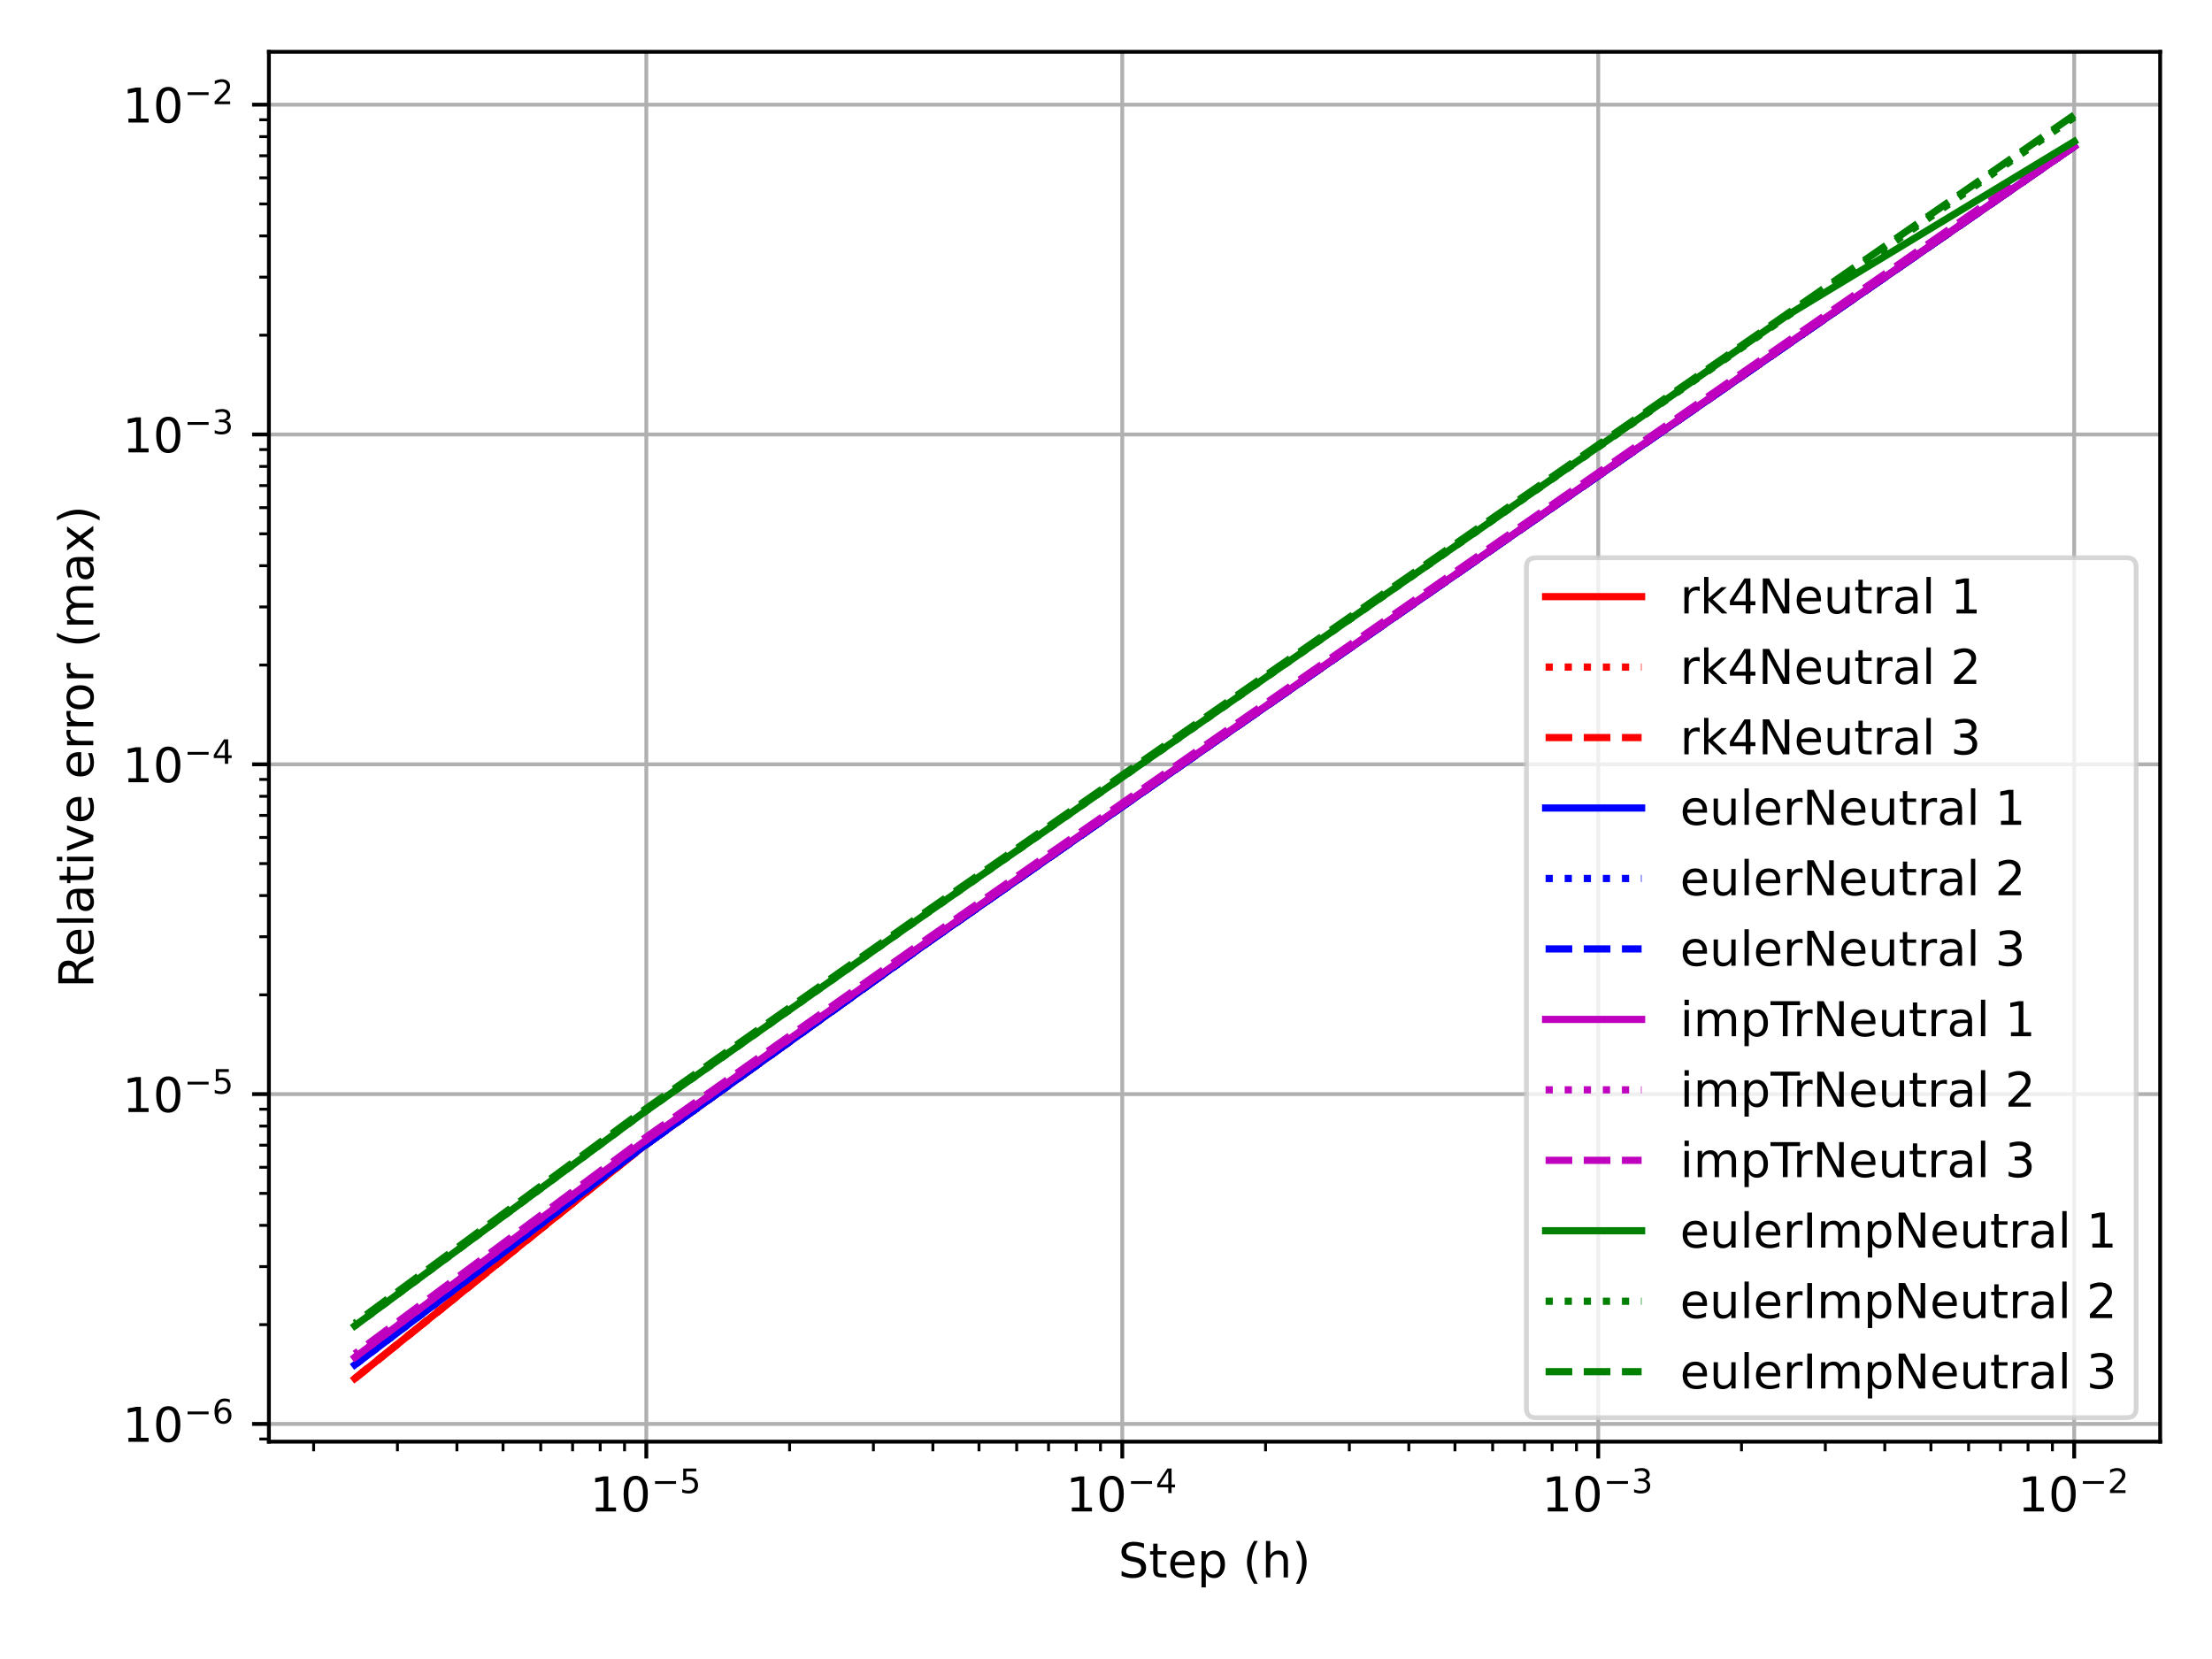 <?xml version="1.0" encoding="utf-8" standalone="no"?>
<!DOCTYPE svg PUBLIC "-//W3C//DTD SVG 1.1//EN"
  "http://www.w3.org/Graphics/SVG/1.1/DTD/svg11.dtd">
<!-- Created with matplotlib (https://matplotlib.org/) -->
<svg height="345.6pt" version="1.1" viewBox="0 0 460.8 345.6" width="460.8pt" xmlns="http://www.w3.org/2000/svg" xmlns:xlink="http://www.w3.org/1999/xlink">
 <defs>
  <style type="text/css">*{stroke-linecap:butt;stroke-linejoin:round;}</style>
 </defs>
 <g id="figure_1">
  <g id="patch_1">
   <path d="M 0 345.6 
L 460.8 345.6 
L 460.8 0 
L 0 0 
z
" style="fill:#ffffff;"/>
  </g>
  <g id="axes_1">
   <g id="patch_2">
    <path d="M 56.015 300.328 
L 450 300.328 
L 450 10.8 
L 56.015 10.8 
z
" style="fill:#ffffff;"/>
   </g>
   <g id="matplotlib.axis_1">
    <g id="xtick_1">
     <g id="line2d_1">
      <path clip-path="url(#pf878e4652b)" d="M 134.64 300.328 
L 134.64 10.8 
" style="fill:none;stroke:#b0b0b0;stroke-linecap:square;stroke-width:0.8;"/>
     </g>
     <g id="line2d_2">
      <defs>
       <path d="M 0 0 
L 0 3.5 
" id="m95b20a2833" style="stroke:#000000;stroke-width:0.8;"/>
      </defs>
      <g>
       <use style="stroke:#000000;stroke-width:0.8;" x="134.64" xlink:href="#m95b20a2833" y="300.328"/>
      </g>
     </g>
     <g id="text_1">
      <!-- $\mathdefault{10^{-5}}$ -->
      <g transform="translate(122.89 314.926)scale(0.1 -0.1)">
       <defs>
        <path d="M 12.406 8.297 
L 28.516 8.297 
L 28.516 63.922 
L 10.984 60.406 
L 10.984 69.391 
L 28.422 72.906 
L 38.281 72.906 
L 38.281 8.297 
L 54.391 8.297 
L 54.391 0 
L 12.406 0 
z
" id="DejaVuSans-49"/>
        <path d="M 31.781 66.406 
Q 24.172 66.406 20.328 58.906 
Q 16.5 51.422 16.5 36.375 
Q 16.5 21.391 20.328 13.891 
Q 24.172 6.391 31.781 6.391 
Q 39.453 6.391 43.281 13.891 
Q 47.125 21.391 47.125 36.375 
Q 47.125 51.422 43.281 58.906 
Q 39.453 66.406 31.781 66.406 
z
M 31.781 74.219 
Q 44.047 74.219 50.516 64.516 
Q 56.984 54.828 56.984 36.375 
Q 56.984 17.969 50.516 8.266 
Q 44.047 -1.422 31.781 -1.422 
Q 19.531 -1.422 13.062 8.266 
Q 6.594 17.969 6.594 36.375 
Q 6.594 54.828 13.062 64.516 
Q 19.531 74.219 31.781 74.219 
z
" id="DejaVuSans-48"/>
        <path d="M 10.594 35.5 
L 73.188 35.5 
L 73.188 27.203 
L 10.594 27.203 
z
" id="DejaVuSans-8722"/>
        <path d="M 10.797 72.906 
L 49.516 72.906 
L 49.516 64.594 
L 19.828 64.594 
L 19.828 46.734 
Q 21.969 47.469 24.109 47.828 
Q 26.266 48.188 28.422 48.188 
Q 40.625 48.188 47.75 41.5 
Q 54.891 34.812 54.891 23.391 
Q 54.891 11.625 47.562 5.094 
Q 40.234 -1.422 26.906 -1.422 
Q 22.312 -1.422 17.547 -0.641 
Q 12.797 0.141 7.719 1.703 
L 7.719 11.625 
Q 12.109 9.234 16.797 8.062 
Q 21.484 6.891 26.703 6.891 
Q 35.156 6.891 40.078 11.328 
Q 45.016 15.766 45.016 23.391 
Q 45.016 31 40.078 35.438 
Q 35.156 39.891 26.703 39.891 
Q 22.75 39.891 18.812 39.016 
Q 14.891 38.141 10.797 36.281 
z
" id="DejaVuSans-53"/>
       </defs>
       <use transform="translate(0 0.684)" xlink:href="#DejaVuSans-49"/>
       <use transform="translate(63.623 0.684)" xlink:href="#DejaVuSans-48"/>
       <use transform="translate(128.203 38.966)scale(0.7)" xlink:href="#DejaVuSans-8722"/>
       <use transform="translate(186.855 38.966)scale(0.7)" xlink:href="#DejaVuSans-53"/>
      </g>
     </g>
    </g>
    <g id="xtick_2">
     <g id="line2d_3">
      <path clip-path="url(#pf878e4652b)" d="M 233.79 300.328 
L 233.79 10.8 
" style="fill:none;stroke:#b0b0b0;stroke-linecap:square;stroke-width:0.8;"/>
     </g>
     <g id="line2d_4">
      <g>
       <use style="stroke:#000000;stroke-width:0.8;" x="233.79" xlink:href="#m95b20a2833" y="300.328"/>
      </g>
     </g>
     <g id="text_2">
      <!-- $\mathdefault{10^{-4}}$ -->
      <g transform="translate(222.04 314.926)scale(0.1 -0.1)">
       <defs>
        <path d="M 37.797 64.312 
L 12.891 25.391 
L 37.797 25.391 
z
M 35.203 72.906 
L 47.609 72.906 
L 47.609 25.391 
L 58.016 25.391 
L 58.016 17.188 
L 47.609 17.188 
L 47.609 0 
L 37.797 0 
L 37.797 17.188 
L 4.891 17.188 
L 4.891 26.703 
z
" id="DejaVuSans-52"/>
       </defs>
       <use transform="translate(0 0.684)" xlink:href="#DejaVuSans-49"/>
       <use transform="translate(63.623 0.684)" xlink:href="#DejaVuSans-48"/>
       <use transform="translate(128.203 38.966)scale(0.7)" xlink:href="#DejaVuSans-8722"/>
       <use transform="translate(186.855 38.966)scale(0.7)" xlink:href="#DejaVuSans-52"/>
      </g>
     </g>
    </g>
    <g id="xtick_3">
     <g id="line2d_5">
      <path clip-path="url(#pf878e4652b)" d="M 332.941 300.328 
L 332.941 10.8 
" style="fill:none;stroke:#b0b0b0;stroke-linecap:square;stroke-width:0.8;"/>
     </g>
     <g id="line2d_6">
      <g>
       <use style="stroke:#000000;stroke-width:0.8;" x="332.941" xlink:href="#m95b20a2833" y="300.328"/>
      </g>
     </g>
     <g id="text_3">
      <!-- $\mathdefault{10^{-3}}$ -->
      <g transform="translate(321.191 314.926)scale(0.1 -0.1)">
       <defs>
        <path d="M 40.578 39.312 
Q 47.656 37.797 51.625 33 
Q 55.609 28.219 55.609 21.188 
Q 55.609 10.406 48.188 4.484 
Q 40.766 -1.422 27.094 -1.422 
Q 22.516 -1.422 17.656 -0.516 
Q 12.797 0.391 7.625 2.203 
L 7.625 11.719 
Q 11.719 9.328 16.594 8.109 
Q 21.484 6.891 26.812 6.891 
Q 36.078 6.891 40.938 10.547 
Q 45.797 14.203 45.797 21.188 
Q 45.797 27.641 41.281 31.266 
Q 36.766 34.906 28.719 34.906 
L 20.219 34.906 
L 20.219 43.016 
L 29.109 43.016 
Q 36.375 43.016 40.234 45.922 
Q 44.094 48.828 44.094 54.297 
Q 44.094 59.906 40.109 62.906 
Q 36.141 65.922 28.719 65.922 
Q 24.656 65.922 20.016 65.031 
Q 15.375 64.156 9.812 62.312 
L 9.812 71.094 
Q 15.438 72.656 20.344 73.438 
Q 25.25 74.219 29.594 74.219 
Q 40.828 74.219 47.359 69.109 
Q 53.906 64.016 53.906 55.328 
Q 53.906 49.266 50.438 45.094 
Q 46.969 40.922 40.578 39.312 
z
" id="DejaVuSans-51"/>
       </defs>
       <use transform="translate(0 0.766)" xlink:href="#DejaVuSans-49"/>
       <use transform="translate(63.623 0.766)" xlink:href="#DejaVuSans-48"/>
       <use transform="translate(128.203 39.047)scale(0.7)" xlink:href="#DejaVuSans-8722"/>
       <use transform="translate(186.855 39.047)scale(0.7)" xlink:href="#DejaVuSans-51"/>
      </g>
     </g>
    </g>
    <g id="xtick_4">
     <g id="line2d_7">
      <path clip-path="url(#pf878e4652b)" d="M 432.092 300.328 
L 432.092 10.8 
" style="fill:none;stroke:#b0b0b0;stroke-linecap:square;stroke-width:0.8;"/>
     </g>
     <g id="line2d_8">
      <g>
       <use style="stroke:#000000;stroke-width:0.8;" x="432.092" xlink:href="#m95b20a2833" y="300.328"/>
      </g>
     </g>
     <g id="text_4">
      <!-- $\mathdefault{10^{-2}}$ -->
      <g transform="translate(420.342 314.926)scale(0.1 -0.1)">
       <defs>
        <path d="M 19.188 8.297 
L 53.609 8.297 
L 53.609 0 
L 7.328 0 
L 7.328 8.297 
Q 12.938 14.109 22.625 23.891 
Q 32.328 33.688 34.812 36.531 
Q 39.547 41.844 41.422 45.531 
Q 43.312 49.219 43.312 52.781 
Q 43.312 58.594 39.234 62.25 
Q 35.156 65.922 28.609 65.922 
Q 23.969 65.922 18.812 64.312 
Q 13.672 62.703 7.812 59.422 
L 7.812 69.391 
Q 13.766 71.781 18.938 73 
Q 24.125 74.219 28.422 74.219 
Q 39.75 74.219 46.484 68.547 
Q 53.219 62.891 53.219 53.422 
Q 53.219 48.922 51.531 44.891 
Q 49.859 40.875 45.406 35.406 
Q 44.188 33.984 37.641 27.219 
Q 31.109 20.453 19.188 8.297 
z
" id="DejaVuSans-50"/>
       </defs>
       <use transform="translate(0 0.766)" xlink:href="#DejaVuSans-49"/>
       <use transform="translate(63.623 0.766)" xlink:href="#DejaVuSans-48"/>
       <use transform="translate(128.203 39.047)scale(0.7)" xlink:href="#DejaVuSans-8722"/>
       <use transform="translate(186.855 39.047)scale(0.7)" xlink:href="#DejaVuSans-50"/>
      </g>
     </g>
    </g>
    <g id="xtick_5">
     <g id="line2d_9">
      <defs>
       <path d="M 0 0 
L 0 2 
" id="mb986f97e08" style="stroke:#000000;stroke-width:0.6;"/>
      </defs>
      <g>
       <use style="stroke:#000000;stroke-width:0.6;" x="65.336" xlink:href="#mb986f97e08" y="300.328"/>
      </g>
     </g>
    </g>
    <g id="xtick_6">
     <g id="line2d_10">
      <g>
       <use style="stroke:#000000;stroke-width:0.6;" x="82.796" xlink:href="#mb986f97e08" y="300.328"/>
      </g>
     </g>
    </g>
    <g id="xtick_7">
     <g id="line2d_11">
      <g>
       <use style="stroke:#000000;stroke-width:0.6;" x="95.184" xlink:href="#mb986f97e08" y="300.328"/>
      </g>
     </g>
    </g>
    <g id="xtick_8">
     <g id="line2d_12">
      <g>
       <use style="stroke:#000000;stroke-width:0.6;" x="104.792" xlink:href="#mb986f97e08" y="300.328"/>
      </g>
     </g>
    </g>
    <g id="xtick_9">
     <g id="line2d_13">
      <g>
       <use style="stroke:#000000;stroke-width:0.6;" x="112.643" xlink:href="#mb986f97e08" y="300.328"/>
      </g>
     </g>
    </g>
    <g id="xtick_10">
     <g id="line2d_14">
      <g>
       <use style="stroke:#000000;stroke-width:0.6;" x="119.281" xlink:href="#mb986f97e08" y="300.328"/>
      </g>
     </g>
    </g>
    <g id="xtick_11">
     <g id="line2d_15">
      <g>
       <use style="stroke:#000000;stroke-width:0.6;" x="125.031" xlink:href="#mb986f97e08" y="300.328"/>
      </g>
     </g>
    </g>
    <g id="xtick_12">
     <g id="line2d_16">
      <g>
       <use style="stroke:#000000;stroke-width:0.6;" x="130.103" xlink:href="#mb986f97e08" y="300.328"/>
      </g>
     </g>
    </g>
    <g id="xtick_13">
     <g id="line2d_17">
      <g>
       <use style="stroke:#000000;stroke-width:0.6;" x="164.487" xlink:href="#mb986f97e08" y="300.328"/>
      </g>
     </g>
    </g>
    <g id="xtick_14">
     <g id="line2d_18">
      <g>
       <use style="stroke:#000000;stroke-width:0.6;" x="181.947" xlink:href="#mb986f97e08" y="300.328"/>
      </g>
     </g>
    </g>
    <g id="xtick_15">
     <g id="line2d_19">
      <g>
       <use style="stroke:#000000;stroke-width:0.6;" x="194.334" xlink:href="#mb986f97e08" y="300.328"/>
      </g>
     </g>
    </g>
    <g id="xtick_16">
     <g id="line2d_20">
      <g>
       <use style="stroke:#000000;stroke-width:0.6;" x="203.943" xlink:href="#mb986f97e08" y="300.328"/>
      </g>
     </g>
    </g>
    <g id="xtick_17">
     <g id="line2d_21">
      <g>
       <use style="stroke:#000000;stroke-width:0.6;" x="211.794" xlink:href="#mb986f97e08" y="300.328"/>
      </g>
     </g>
    </g>
    <g id="xtick_18">
     <g id="line2d_22">
      <g>
       <use style="stroke:#000000;stroke-width:0.6;" x="218.432" xlink:href="#mb986f97e08" y="300.328"/>
      </g>
     </g>
    </g>
    <g id="xtick_19">
     <g id="line2d_23">
      <g>
       <use style="stroke:#000000;stroke-width:0.6;" x="224.182" xlink:href="#mb986f97e08" y="300.328"/>
      </g>
     </g>
    </g>
    <g id="xtick_20">
     <g id="line2d_24">
      <g>
       <use style="stroke:#000000;stroke-width:0.6;" x="229.253" xlink:href="#mb986f97e08" y="300.328"/>
      </g>
     </g>
    </g>
    <g id="xtick_21">
     <g id="line2d_25">
      <g>
       <use style="stroke:#000000;stroke-width:0.6;" x="263.638" xlink:href="#mb986f97e08" y="300.328"/>
      </g>
     </g>
    </g>
    <g id="xtick_22">
     <g id="line2d_26">
      <g>
       <use style="stroke:#000000;stroke-width:0.6;" x="281.097" xlink:href="#mb986f97e08" y="300.328"/>
      </g>
     </g>
    </g>
    <g id="xtick_23">
     <g id="line2d_27">
      <g>
       <use style="stroke:#000000;stroke-width:0.6;" x="293.485" xlink:href="#mb986f97e08" y="300.328"/>
      </g>
     </g>
    </g>
    <g id="xtick_24">
     <g id="line2d_28">
      <g>
       <use style="stroke:#000000;stroke-width:0.6;" x="303.094" xlink:href="#mb986f97e08" y="300.328"/>
      </g>
     </g>
    </g>
    <g id="xtick_25">
     <g id="line2d_29">
      <g>
       <use style="stroke:#000000;stroke-width:0.6;" x="310.944" xlink:href="#mb986f97e08" y="300.328"/>
      </g>
     </g>
    </g>
    <g id="xtick_26">
     <g id="line2d_30">
      <g>
       <use style="stroke:#000000;stroke-width:0.6;" x="317.582" xlink:href="#mb986f97e08" y="300.328"/>
      </g>
     </g>
    </g>
    <g id="xtick_27">
     <g id="line2d_31">
      <g>
       <use style="stroke:#000000;stroke-width:0.6;" x="323.332" xlink:href="#mb986f97e08" y="300.328"/>
      </g>
     </g>
    </g>
    <g id="xtick_28">
     <g id="line2d_32">
      <g>
       <use style="stroke:#000000;stroke-width:0.6;" x="328.404" xlink:href="#mb986f97e08" y="300.328"/>
      </g>
     </g>
    </g>
    <g id="xtick_29">
     <g id="line2d_33">
      <g>
       <use style="stroke:#000000;stroke-width:0.6;" x="362.788" xlink:href="#mb986f97e08" y="300.328"/>
      </g>
     </g>
    </g>
    <g id="xtick_30">
     <g id="line2d_34">
      <g>
       <use style="stroke:#000000;stroke-width:0.6;" x="380.248" xlink:href="#mb986f97e08" y="300.328"/>
      </g>
     </g>
    </g>
    <g id="xtick_31">
     <g id="line2d_35">
      <g>
       <use style="stroke:#000000;stroke-width:0.6;" x="392.636" xlink:href="#mb986f97e08" y="300.328"/>
      </g>
     </g>
    </g>
    <g id="xtick_32">
     <g id="line2d_36">
      <g>
       <use style="stroke:#000000;stroke-width:0.6;" x="402.244" xlink:href="#mb986f97e08" y="300.328"/>
      </g>
     </g>
    </g>
    <g id="xtick_33">
     <g id="line2d_37">
      <g>
       <use style="stroke:#000000;stroke-width:0.6;" x="410.095" xlink:href="#mb986f97e08" y="300.328"/>
      </g>
     </g>
    </g>
    <g id="xtick_34">
     <g id="line2d_38">
      <g>
       <use style="stroke:#000000;stroke-width:0.6;" x="416.733" xlink:href="#mb986f97e08" y="300.328"/>
      </g>
     </g>
    </g>
    <g id="xtick_35">
     <g id="line2d_39">
      <g>
       <use style="stroke:#000000;stroke-width:0.6;" x="422.483" xlink:href="#mb986f97e08" y="300.328"/>
      </g>
     </g>
    </g>
    <g id="xtick_36">
     <g id="line2d_40">
      <g>
       <use style="stroke:#000000;stroke-width:0.6;" x="427.555" xlink:href="#mb986f97e08" y="300.328"/>
      </g>
     </g>
    </g>
    <g id="text_5">
     <!-- Step (h) -->
     <g transform="translate(232.963 328.605)scale(0.1 -0.1)">
      <defs>
       <path d="M 53.516 70.516 
L 53.516 60.891 
Q 47.906 63.578 42.922 64.891 
Q 37.938 66.219 33.297 66.219 
Q 25.25 66.219 20.875 63.094 
Q 16.5 59.969 16.5 54.203 
Q 16.5 49.359 19.406 46.891 
Q 22.312 44.438 30.422 42.922 
L 36.375 41.703 
Q 47.406 39.594 52.656 34.297 
Q 57.906 29 57.906 20.125 
Q 57.906 9.516 50.797 4.047 
Q 43.703 -1.422 29.984 -1.422 
Q 24.812 -1.422 18.969 -0.25 
Q 13.141 0.922 6.891 3.219 
L 6.891 13.375 
Q 12.891 10.016 18.656 8.297 
Q 24.422 6.594 29.984 6.594 
Q 38.422 6.594 43.016 9.906 
Q 47.609 13.234 47.609 19.391 
Q 47.609 24.75 44.312 27.781 
Q 41.016 30.812 33.5 32.328 
L 27.484 33.5 
Q 16.453 35.688 11.516 40.375 
Q 6.594 45.062 6.594 53.422 
Q 6.594 63.094 13.406 68.656 
Q 20.219 74.219 32.172 74.219 
Q 37.312 74.219 42.625 73.281 
Q 47.953 72.359 53.516 70.516 
z
" id="DejaVuSans-83"/>
       <path d="M 18.312 70.219 
L 18.312 54.688 
L 36.812 54.688 
L 36.812 47.703 
L 18.312 47.703 
L 18.312 18.016 
Q 18.312 11.328 20.141 9.422 
Q 21.969 7.516 27.594 7.516 
L 36.812 7.516 
L 36.812 0 
L 27.594 0 
Q 17.188 0 13.234 3.875 
Q 9.281 7.766 9.281 18.016 
L 9.281 47.703 
L 2.688 47.703 
L 2.688 54.688 
L 9.281 54.688 
L 9.281 70.219 
z
" id="DejaVuSans-116"/>
       <path d="M 56.203 29.594 
L 56.203 25.203 
L 14.891 25.203 
Q 15.484 15.922 20.484 11.062 
Q 25.484 6.203 34.422 6.203 
Q 39.594 6.203 44.453 7.469 
Q 49.312 8.734 54.109 11.281 
L 54.109 2.781 
Q 49.266 0.734 44.188 -0.344 
Q 39.109 -1.422 33.891 -1.422 
Q 20.797 -1.422 13.156 6.188 
Q 5.516 13.812 5.516 26.812 
Q 5.516 40.234 12.766 48.109 
Q 20.016 56 32.328 56 
Q 43.359 56 49.781 48.891 
Q 56.203 41.797 56.203 29.594 
z
M 47.219 32.234 
Q 47.125 39.594 43.094 43.984 
Q 39.062 48.391 32.422 48.391 
Q 24.906 48.391 20.391 44.141 
Q 15.875 39.891 15.188 32.172 
z
" id="DejaVuSans-101"/>
       <path d="M 18.109 8.203 
L 18.109 -20.797 
L 9.078 -20.797 
L 9.078 54.688 
L 18.109 54.688 
L 18.109 46.391 
Q 20.953 51.266 25.266 53.625 
Q 29.594 56 35.594 56 
Q 45.562 56 51.781 48.094 
Q 58.016 40.188 58.016 27.297 
Q 58.016 14.406 51.781 6.484 
Q 45.562 -1.422 35.594 -1.422 
Q 29.594 -1.422 25.266 0.953 
Q 20.953 3.328 18.109 8.203 
z
M 48.688 27.297 
Q 48.688 37.203 44.609 42.844 
Q 40.531 48.484 33.406 48.484 
Q 26.266 48.484 22.188 42.844 
Q 18.109 37.203 18.109 27.297 
Q 18.109 17.391 22.188 11.75 
Q 26.266 6.109 33.406 6.109 
Q 40.531 6.109 44.609 11.75 
Q 48.688 17.391 48.688 27.297 
z
" id="DejaVuSans-112"/>
       <path id="DejaVuSans-32"/>
       <path d="M 31 75.875 
Q 24.469 64.656 21.281 53.656 
Q 18.109 42.672 18.109 31.391 
Q 18.109 20.125 21.312 9.062 
Q 24.516 -2 31 -13.188 
L 23.188 -13.188 
Q 15.875 -1.703 12.234 9.375 
Q 8.594 20.453 8.594 31.391 
Q 8.594 42.281 12.203 53.312 
Q 15.828 64.359 23.188 75.875 
z
" id="DejaVuSans-40"/>
       <path d="M 54.891 33.016 
L 54.891 0 
L 45.906 0 
L 45.906 32.719 
Q 45.906 40.484 42.875 44.328 
Q 39.844 48.188 33.797 48.188 
Q 26.516 48.188 22.312 43.547 
Q 18.109 38.922 18.109 30.906 
L 18.109 0 
L 9.078 0 
L 9.078 75.984 
L 18.109 75.984 
L 18.109 46.188 
Q 21.344 51.125 25.703 53.562 
Q 30.078 56 35.797 56 
Q 45.219 56 50.047 50.172 
Q 54.891 44.344 54.891 33.016 
z
" id="DejaVuSans-104"/>
       <path d="M 8.016 75.875 
L 15.828 75.875 
Q 23.141 64.359 26.781 53.312 
Q 30.422 42.281 30.422 31.391 
Q 30.422 20.453 26.781 9.375 
Q 23.141 -1.703 15.828 -13.188 
L 8.016 -13.188 
Q 14.5 -2 17.703 9.062 
Q 20.906 20.125 20.906 31.391 
Q 20.906 42.672 17.703 53.656 
Q 14.5 64.656 8.016 75.875 
z
" id="DejaVuSans-41"/>
      </defs>
      <use xlink:href="#DejaVuSans-83"/>
      <use x="63.477" xlink:href="#DejaVuSans-116"/>
      <use x="102.686" xlink:href="#DejaVuSans-101"/>
      <use x="164.209" xlink:href="#DejaVuSans-112"/>
      <use x="227.686" xlink:href="#DejaVuSans-32"/>
      <use x="259.473" xlink:href="#DejaVuSans-40"/>
      <use x="298.486" xlink:href="#DejaVuSans-104"/>
      <use x="361.865" xlink:href="#DejaVuSans-41"/>
     </g>
    </g>
   </g>
   <g id="matplotlib.axis_2">
    <g id="ytick_1">
     <g id="line2d_41">
      <path clip-path="url(#pf878e4652b)" d="M 56.015 296.633 
L 450 296.633 
" style="fill:none;stroke:#b0b0b0;stroke-linecap:square;stroke-width:0.8;"/>
     </g>
     <g id="line2d_42">
      <defs>
       <path d="M 0 0 
L -3.5 0 
" id="mfcc9b2c596" style="stroke:#000000;stroke-width:0.8;"/>
      </defs>
      <g>
       <use style="stroke:#000000;stroke-width:0.8;" x="56.015" xlink:href="#mfcc9b2c596" y="296.633"/>
      </g>
     </g>
     <g id="text_6">
      <!-- $\mathdefault{10^{-6}}$ -->
      <g transform="translate(25.515 300.432)scale(0.1 -0.1)">
       <defs>
        <path d="M 33.016 40.375 
Q 26.375 40.375 22.484 35.828 
Q 18.609 31.297 18.609 23.391 
Q 18.609 15.531 22.484 10.953 
Q 26.375 6.391 33.016 6.391 
Q 39.656 6.391 43.531 10.953 
Q 47.406 15.531 47.406 23.391 
Q 47.406 31.297 43.531 35.828 
Q 39.656 40.375 33.016 40.375 
z
M 52.594 71.297 
L 52.594 62.312 
Q 48.875 64.062 45.094 64.984 
Q 41.312 65.922 37.594 65.922 
Q 27.828 65.922 22.672 59.328 
Q 17.531 52.734 16.797 39.406 
Q 19.672 43.656 24.016 45.922 
Q 28.375 48.188 33.594 48.188 
Q 44.578 48.188 50.953 41.516 
Q 57.328 34.859 57.328 23.391 
Q 57.328 12.156 50.688 5.359 
Q 44.047 -1.422 33.016 -1.422 
Q 20.359 -1.422 13.672 8.266 
Q 6.984 17.969 6.984 36.375 
Q 6.984 53.656 15.188 63.938 
Q 23.391 74.219 37.203 74.219 
Q 40.922 74.219 44.703 73.484 
Q 48.484 72.75 52.594 71.297 
z
" id="DejaVuSans-54"/>
       </defs>
       <use transform="translate(0 0.766)" xlink:href="#DejaVuSans-49"/>
       <use transform="translate(63.623 0.766)" xlink:href="#DejaVuSans-48"/>
       <use transform="translate(128.203 39.047)scale(0.7)" xlink:href="#DejaVuSans-8722"/>
       <use transform="translate(186.855 39.047)scale(0.7)" xlink:href="#DejaVuSans-54"/>
      </g>
     </g>
    </g>
    <g id="ytick_2">
     <g id="line2d_43">
      <path clip-path="url(#pf878e4652b)" d="M 56.015 227.926 
L 450 227.926 
" style="fill:none;stroke:#b0b0b0;stroke-linecap:square;stroke-width:0.8;"/>
     </g>
     <g id="line2d_44">
      <g>
       <use style="stroke:#000000;stroke-width:0.8;" x="56.015" xlink:href="#mfcc9b2c596" y="227.926"/>
      </g>
     </g>
     <g id="text_7">
      <!-- $\mathdefault{10^{-5}}$ -->
      <g transform="translate(25.515 231.725)scale(0.1 -0.1)">
       <use transform="translate(0 0.684)" xlink:href="#DejaVuSans-49"/>
       <use transform="translate(63.623 0.684)" xlink:href="#DejaVuSans-48"/>
       <use transform="translate(128.203 38.966)scale(0.7)" xlink:href="#DejaVuSans-8722"/>
       <use transform="translate(186.855 38.966)scale(0.7)" xlink:href="#DejaVuSans-53"/>
      </g>
     </g>
    </g>
    <g id="ytick_3">
     <g id="line2d_45">
      <path clip-path="url(#pf878e4652b)" d="M 56.015 159.219 
L 450 159.219 
" style="fill:none;stroke:#b0b0b0;stroke-linecap:square;stroke-width:0.8;"/>
     </g>
     <g id="line2d_46">
      <g>
       <use style="stroke:#000000;stroke-width:0.8;" x="56.015" xlink:href="#mfcc9b2c596" y="159.219"/>
      </g>
     </g>
     <g id="text_8">
      <!-- $\mathdefault{10^{-4}}$ -->
      <g transform="translate(25.515 163.018)scale(0.1 -0.1)">
       <use transform="translate(0 0.684)" xlink:href="#DejaVuSans-49"/>
       <use transform="translate(63.623 0.684)" xlink:href="#DejaVuSans-48"/>
       <use transform="translate(128.203 38.966)scale(0.7)" xlink:href="#DejaVuSans-8722"/>
       <use transform="translate(186.855 38.966)scale(0.7)" xlink:href="#DejaVuSans-52"/>
      </g>
     </g>
    </g>
    <g id="ytick_4">
     <g id="line2d_47">
      <path clip-path="url(#pf878e4652b)" d="M 56.015 90.512 
L 450 90.512 
" style="fill:none;stroke:#b0b0b0;stroke-linecap:square;stroke-width:0.8;"/>
     </g>
     <g id="line2d_48">
      <g>
       <use style="stroke:#000000;stroke-width:0.8;" x="56.015" xlink:href="#mfcc9b2c596" y="90.512"/>
      </g>
     </g>
     <g id="text_9">
      <!-- $\mathdefault{10^{-3}}$ -->
      <g transform="translate(25.515 94.311)scale(0.1 -0.1)">
       <use transform="translate(0 0.766)" xlink:href="#DejaVuSans-49"/>
       <use transform="translate(63.623 0.766)" xlink:href="#DejaVuSans-48"/>
       <use transform="translate(128.203 39.047)scale(0.7)" xlink:href="#DejaVuSans-8722"/>
       <use transform="translate(186.855 39.047)scale(0.7)" xlink:href="#DejaVuSans-51"/>
      </g>
     </g>
    </g>
    <g id="ytick_5">
     <g id="line2d_49">
      <path clip-path="url(#pf878e4652b)" d="M 56.015 21.805 
L 450 21.805 
" style="fill:none;stroke:#b0b0b0;stroke-linecap:square;stroke-width:0.8;"/>
     </g>
     <g id="line2d_50">
      <g>
       <use style="stroke:#000000;stroke-width:0.8;" x="56.015" xlink:href="#mfcc9b2c596" y="21.805"/>
      </g>
     </g>
     <g id="text_10">
      <!-- $\mathdefault{10^{-2}}$ -->
      <g transform="translate(25.515 25.604)scale(0.1 -0.1)">
       <use transform="translate(0 0.766)" xlink:href="#DejaVuSans-49"/>
       <use transform="translate(63.623 0.766)" xlink:href="#DejaVuSans-48"/>
       <use transform="translate(128.203 39.047)scale(0.7)" xlink:href="#DejaVuSans-8722"/>
       <use transform="translate(186.855 39.047)scale(0.7)" xlink:href="#DejaVuSans-50"/>
      </g>
     </g>
    </g>
    <g id="ytick_6">
     <g id="line2d_51">
      <defs>
       <path d="M 0 0 
L -2 0 
" id="m0dcbdf81eb" style="stroke:#000000;stroke-width:0.6;"/>
      </defs>
      <g>
       <use style="stroke:#000000;stroke-width:0.6;" x="56.015" xlink:href="#m0dcbdf81eb" y="299.777"/>
      </g>
     </g>
    </g>
    <g id="ytick_7">
     <g id="line2d_52">
      <g>
       <use style="stroke:#000000;stroke-width:0.6;" x="56.015" xlink:href="#m0dcbdf81eb" y="275.95"/>
      </g>
     </g>
    </g>
    <g id="ytick_8">
     <g id="line2d_53">
      <g>
       <use style="stroke:#000000;stroke-width:0.6;" x="56.015" xlink:href="#m0dcbdf81eb" y="263.851"/>
      </g>
     </g>
    </g>
    <g id="ytick_9">
     <g id="line2d_54">
      <g>
       <use style="stroke:#000000;stroke-width:0.6;" x="56.015" xlink:href="#m0dcbdf81eb" y="255.267"/>
      </g>
     </g>
    </g>
    <g id="ytick_10">
     <g id="line2d_55">
      <g>
       <use style="stroke:#000000;stroke-width:0.6;" x="56.015" xlink:href="#m0dcbdf81eb" y="248.609"/>
      </g>
     </g>
    </g>
    <g id="ytick_11">
     <g id="line2d_56">
      <g>
       <use style="stroke:#000000;stroke-width:0.6;" x="56.015" xlink:href="#m0dcbdf81eb" y="243.168"/>
      </g>
     </g>
    </g>
    <g id="ytick_12">
     <g id="line2d_57">
      <g>
       <use style="stroke:#000000;stroke-width:0.6;" x="56.015" xlink:href="#m0dcbdf81eb" y="238.569"/>
      </g>
     </g>
    </g>
    <g id="ytick_13">
     <g id="line2d_58">
      <g>
       <use style="stroke:#000000;stroke-width:0.6;" x="56.015" xlink:href="#m0dcbdf81eb" y="234.584"/>
      </g>
     </g>
    </g>
    <g id="ytick_14">
     <g id="line2d_59">
      <g>
       <use style="stroke:#000000;stroke-width:0.6;" x="56.015" xlink:href="#m0dcbdf81eb" y="231.07"/>
      </g>
     </g>
    </g>
    <g id="ytick_15">
     <g id="line2d_60">
      <g>
       <use style="stroke:#000000;stroke-width:0.6;" x="56.015" xlink:href="#m0dcbdf81eb" y="207.243"/>
      </g>
     </g>
    </g>
    <g id="ytick_16">
     <g id="line2d_61">
      <g>
       <use style="stroke:#000000;stroke-width:0.6;" x="56.015" xlink:href="#m0dcbdf81eb" y="195.144"/>
      </g>
     </g>
    </g>
    <g id="ytick_17">
     <g id="line2d_62">
      <g>
       <use style="stroke:#000000;stroke-width:0.6;" x="56.015" xlink:href="#m0dcbdf81eb" y="186.56"/>
      </g>
     </g>
    </g>
    <g id="ytick_18">
     <g id="line2d_63">
      <g>
       <use style="stroke:#000000;stroke-width:0.6;" x="56.015" xlink:href="#m0dcbdf81eb" y="179.902"/>
      </g>
     </g>
    </g>
    <g id="ytick_19">
     <g id="line2d_64">
      <g>
       <use style="stroke:#000000;stroke-width:0.6;" x="56.015" xlink:href="#m0dcbdf81eb" y="174.461"/>
      </g>
     </g>
    </g>
    <g id="ytick_20">
     <g id="line2d_65">
      <g>
       <use style="stroke:#000000;stroke-width:0.6;" x="56.015" xlink:href="#m0dcbdf81eb" y="169.862"/>
      </g>
     </g>
    </g>
    <g id="ytick_21">
     <g id="line2d_66">
      <g>
       <use style="stroke:#000000;stroke-width:0.6;" x="56.015" xlink:href="#m0dcbdf81eb" y="165.877"/>
      </g>
     </g>
    </g>
    <g id="ytick_22">
     <g id="line2d_67">
      <g>
       <use style="stroke:#000000;stroke-width:0.6;" x="56.015" xlink:href="#m0dcbdf81eb" y="162.363"/>
      </g>
     </g>
    </g>
    <g id="ytick_23">
     <g id="line2d_68">
      <g>
       <use style="stroke:#000000;stroke-width:0.6;" x="56.015" xlink:href="#m0dcbdf81eb" y="138.536"/>
      </g>
     </g>
    </g>
    <g id="ytick_24">
     <g id="line2d_69">
      <g>
       <use style="stroke:#000000;stroke-width:0.6;" x="56.015" xlink:href="#m0dcbdf81eb" y="126.437"/>
      </g>
     </g>
    </g>
    <g id="ytick_25">
     <g id="line2d_70">
      <g>
       <use style="stroke:#000000;stroke-width:0.6;" x="56.015" xlink:href="#m0dcbdf81eb" y="117.853"/>
      </g>
     </g>
    </g>
    <g id="ytick_26">
     <g id="line2d_71">
      <g>
       <use style="stroke:#000000;stroke-width:0.6;" x="56.015" xlink:href="#m0dcbdf81eb" y="111.195"/>
      </g>
     </g>
    </g>
    <g id="ytick_27">
     <g id="line2d_72">
      <g>
       <use style="stroke:#000000;stroke-width:0.6;" x="56.015" xlink:href="#m0dcbdf81eb" y="105.755"/>
      </g>
     </g>
    </g>
    <g id="ytick_28">
     <g id="line2d_73">
      <g>
       <use style="stroke:#000000;stroke-width:0.6;" x="56.015" xlink:href="#m0dcbdf81eb" y="101.155"/>
      </g>
     </g>
    </g>
    <g id="ytick_29">
     <g id="line2d_74">
      <g>
       <use style="stroke:#000000;stroke-width:0.6;" x="56.015" xlink:href="#m0dcbdf81eb" y="97.17"/>
      </g>
     </g>
    </g>
    <g id="ytick_30">
     <g id="line2d_75">
      <g>
       <use style="stroke:#000000;stroke-width:0.6;" x="56.015" xlink:href="#m0dcbdf81eb" y="93.656"/>
      </g>
     </g>
    </g>
    <g id="ytick_31">
     <g id="line2d_76">
      <g>
       <use style="stroke:#000000;stroke-width:0.6;" x="56.015" xlink:href="#m0dcbdf81eb" y="69.829"/>
      </g>
     </g>
    </g>
    <g id="ytick_32">
     <g id="line2d_77">
      <g>
       <use style="stroke:#000000;stroke-width:0.6;" x="56.015" xlink:href="#m0dcbdf81eb" y="57.73"/>
      </g>
     </g>
    </g>
    <g id="ytick_33">
     <g id="line2d_78">
      <g>
       <use style="stroke:#000000;stroke-width:0.6;" x="56.015" xlink:href="#m0dcbdf81eb" y="49.146"/>
      </g>
     </g>
    </g>
    <g id="ytick_34">
     <g id="line2d_79">
      <g>
       <use style="stroke:#000000;stroke-width:0.6;" x="56.015" xlink:href="#m0dcbdf81eb" y="42.488"/>
      </g>
     </g>
    </g>
    <g id="ytick_35">
     <g id="line2d_80">
      <g>
       <use style="stroke:#000000;stroke-width:0.6;" x="56.015" xlink:href="#m0dcbdf81eb" y="37.048"/>
      </g>
     </g>
    </g>
    <g id="ytick_36">
     <g id="line2d_81">
      <g>
       <use style="stroke:#000000;stroke-width:0.6;" x="56.015" xlink:href="#m0dcbdf81eb" y="32.448"/>
      </g>
     </g>
    </g>
    <g id="ytick_37">
     <g id="line2d_82">
      <g>
       <use style="stroke:#000000;stroke-width:0.6;" x="56.015" xlink:href="#m0dcbdf81eb" y="28.463"/>
      </g>
     </g>
    </g>
    <g id="ytick_38">
     <g id="line2d_83">
      <g>
       <use style="stroke:#000000;stroke-width:0.6;" x="56.015" xlink:href="#m0dcbdf81eb" y="24.949"/>
      </g>
     </g>
    </g>
    <g id="text_11">
     <!-- Relative error (max) -->
     <g transform="translate(19.436 205.804)rotate(-90)scale(0.1 -0.1)">
      <defs>
       <path d="M 44.391 34.188 
Q 47.562 33.109 50.562 29.594 
Q 53.562 26.078 56.594 19.922 
L 66.609 0 
L 56 0 
L 46.688 18.703 
Q 43.062 26.031 39.672 28.422 
Q 36.281 30.812 30.422 30.812 
L 19.672 30.812 
L 19.672 0 
L 9.812 0 
L 9.812 72.906 
L 32.078 72.906 
Q 44.578 72.906 50.734 67.672 
Q 56.891 62.453 56.891 51.906 
Q 56.891 45.016 53.688 40.469 
Q 50.484 35.938 44.391 34.188 
z
M 19.672 64.797 
L 19.672 38.922 
L 32.078 38.922 
Q 39.203 38.922 42.844 42.219 
Q 46.484 45.516 46.484 51.906 
Q 46.484 58.297 42.844 61.547 
Q 39.203 64.797 32.078 64.797 
z
" id="DejaVuSans-82"/>
       <path d="M 9.422 75.984 
L 18.406 75.984 
L 18.406 0 
L 9.422 0 
z
" id="DejaVuSans-108"/>
       <path d="M 34.281 27.484 
Q 23.391 27.484 19.188 25 
Q 14.984 22.516 14.984 16.5 
Q 14.984 11.719 18.141 8.906 
Q 21.297 6.109 26.703 6.109 
Q 34.188 6.109 38.703 11.406 
Q 43.219 16.703 43.219 25.484 
L 43.219 27.484 
z
M 52.203 31.203 
L 52.203 0 
L 43.219 0 
L 43.219 8.297 
Q 40.141 3.328 35.547 0.953 
Q 30.953 -1.422 24.312 -1.422 
Q 15.922 -1.422 10.953 3.297 
Q 6 8.016 6 15.922 
Q 6 25.141 12.172 29.828 
Q 18.359 34.516 30.609 34.516 
L 43.219 34.516 
L 43.219 35.406 
Q 43.219 41.609 39.141 45 
Q 35.062 48.391 27.688 48.391 
Q 23 48.391 18.547 47.266 
Q 14.109 46.141 10.016 43.891 
L 10.016 52.203 
Q 14.938 54.109 19.578 55.047 
Q 24.219 56 28.609 56 
Q 40.484 56 46.344 49.844 
Q 52.203 43.703 52.203 31.203 
z
" id="DejaVuSans-97"/>
       <path d="M 9.422 54.688 
L 18.406 54.688 
L 18.406 0 
L 9.422 0 
z
M 9.422 75.984 
L 18.406 75.984 
L 18.406 64.594 
L 9.422 64.594 
z
" id="DejaVuSans-105"/>
       <path d="M 2.984 54.688 
L 12.5 54.688 
L 29.594 8.797 
L 46.688 54.688 
L 56.203 54.688 
L 35.688 0 
L 23.484 0 
z
" id="DejaVuSans-118"/>
       <path d="M 41.109 46.297 
Q 39.594 47.172 37.812 47.578 
Q 36.031 48 33.891 48 
Q 26.266 48 22.188 43.047 
Q 18.109 38.094 18.109 28.812 
L 18.109 0 
L 9.078 0 
L 9.078 54.688 
L 18.109 54.688 
L 18.109 46.188 
Q 20.953 51.172 25.484 53.578 
Q 30.031 56 36.531 56 
Q 37.453 56 38.578 55.875 
Q 39.703 55.766 41.062 55.516 
z
" id="DejaVuSans-114"/>
       <path d="M 30.609 48.391 
Q 23.391 48.391 19.188 42.75 
Q 14.984 37.109 14.984 27.297 
Q 14.984 17.484 19.156 11.844 
Q 23.344 6.203 30.609 6.203 
Q 37.797 6.203 41.984 11.859 
Q 46.188 17.531 46.188 27.297 
Q 46.188 37.016 41.984 42.703 
Q 37.797 48.391 30.609 48.391 
z
M 30.609 56 
Q 42.328 56 49.016 48.375 
Q 55.719 40.766 55.719 27.297 
Q 55.719 13.875 49.016 6.219 
Q 42.328 -1.422 30.609 -1.422 
Q 18.844 -1.422 12.172 6.219 
Q 5.516 13.875 5.516 27.297 
Q 5.516 40.766 12.172 48.375 
Q 18.844 56 30.609 56 
z
" id="DejaVuSans-111"/>
       <path d="M 52 44.188 
Q 55.375 50.25 60.062 53.125 
Q 64.75 56 71.094 56 
Q 79.641 56 84.281 50.016 
Q 88.922 44.047 88.922 33.016 
L 88.922 0 
L 79.891 0 
L 79.891 32.719 
Q 79.891 40.578 77.094 44.375 
Q 74.312 48.188 68.609 48.188 
Q 61.625 48.188 57.562 43.547 
Q 53.516 38.922 53.516 30.906 
L 53.516 0 
L 44.484 0 
L 44.484 32.719 
Q 44.484 40.625 41.703 44.406 
Q 38.922 48.188 33.109 48.188 
Q 26.219 48.188 22.156 43.531 
Q 18.109 38.875 18.109 30.906 
L 18.109 0 
L 9.078 0 
L 9.078 54.688 
L 18.109 54.688 
L 18.109 46.188 
Q 21.188 51.219 25.484 53.609 
Q 29.781 56 35.688 56 
Q 41.656 56 45.828 52.969 
Q 50 49.953 52 44.188 
z
" id="DejaVuSans-109"/>
       <path d="M 54.891 54.688 
L 35.109 28.078 
L 55.906 0 
L 45.312 0 
L 29.391 21.484 
L 13.484 0 
L 2.875 0 
L 24.125 28.609 
L 4.688 54.688 
L 15.281 54.688 
L 29.781 35.203 
L 44.281 54.688 
z
" id="DejaVuSans-120"/>
      </defs>
      <use xlink:href="#DejaVuSans-82"/>
      <use x="64.982" xlink:href="#DejaVuSans-101"/>
      <use x="126.506" xlink:href="#DejaVuSans-108"/>
      <use x="154.289" xlink:href="#DejaVuSans-97"/>
      <use x="215.568" xlink:href="#DejaVuSans-116"/>
      <use x="254.777" xlink:href="#DejaVuSans-105"/>
      <use x="282.561" xlink:href="#DejaVuSans-118"/>
      <use x="341.74" xlink:href="#DejaVuSans-101"/>
      <use x="403.264" xlink:href="#DejaVuSans-32"/>
      <use x="435.051" xlink:href="#DejaVuSans-101"/>
      <use x="496.574" xlink:href="#DejaVuSans-114"/>
      <use x="535.938" xlink:href="#DejaVuSans-114"/>
      <use x="574.801" xlink:href="#DejaVuSans-111"/>
      <use x="635.982" xlink:href="#DejaVuSans-114"/>
      <use x="677.096" xlink:href="#DejaVuSans-32"/>
      <use x="708.883" xlink:href="#DejaVuSans-40"/>
      <use x="747.896" xlink:href="#DejaVuSans-109"/>
      <use x="845.309" xlink:href="#DejaVuSans-97"/>
      <use x="906.588" xlink:href="#DejaVuSans-120"/>
      <use x="965.768" xlink:href="#DejaVuSans-41"/>
     </g>
    </g>
   </g>
   <g id="line2d_84">
    <path clip-path="url(#pf878e4652b)" d="M 432.092 30.515 
L 372.397 71.793 
L 312.702 113.158 
L 253.008 154.605 
L 193.313 196.322 
L 133.618 239.144 
L 73.924 287.168 
" style="fill:none;stroke:#ff0000;stroke-linecap:square;stroke-width:1.5;"/>
   </g>
   <g id="line2d_85">
    <path clip-path="url(#pf878e4652b)" d="M 432.092 30.515 
L 372.397 71.793 
L 312.702 113.158 
L 253.008 154.605 
L 193.313 196.322 
L 133.618 239.144 
L 73.924 287.168 
" style="fill:none;stroke:#ff0000;stroke-dasharray:1.5,2.475;stroke-dashoffset:0;stroke-width:1.5;"/>
   </g>
   <g id="line2d_86">
    <path clip-path="url(#pf878e4652b)" d="M 432.092 30.515 
L 372.397 71.793 
L 312.702 113.158 
L 253.008 154.605 
L 193.313 196.322 
L 133.618 239.144 
L 73.924 287.168 
" style="fill:none;stroke:#ff0000;stroke-dasharray:5.55,2.4;stroke-dashoffset:0;stroke-width:1.5;"/>
   </g>
   <g id="line2d_87">
    <path clip-path="url(#pf878e4652b)" d="M 432.092 30.491 
L 372.397 71.787 
L 312.702 113.156 
L 253.008 154.605 
L 193.313 196.322 
L 133.618 239.144 
L 73.924 284.315 
" style="fill:none;stroke:#0000ff;stroke-linecap:square;stroke-width:1.5;"/>
   </g>
   <g id="line2d_88">
    <path clip-path="url(#pf878e4652b)" d="M 432.092 30.491 
L 372.397 71.787 
L 312.702 113.156 
L 253.008 154.605 
L 193.313 196.322 
L 133.618 239.144 
L 73.924 284.315 
" style="fill:none;stroke:#0000ff;stroke-dasharray:1.5,2.475;stroke-dashoffset:0;stroke-width:1.5;"/>
   </g>
   <g id="line2d_89">
    <path clip-path="url(#pf878e4652b)" d="M 432.092 30.491 
L 372.397 71.787 
L 312.702 113.156 
L 253.008 154.605 
L 193.313 196.322 
L 133.618 239.144 
L 73.924 282.996 
" style="fill:none;stroke:#0000ff;stroke-dasharray:5.55,2.4;stroke-dashoffset:0;stroke-width:1.5;"/>
   </g>
   <g id="line2d_90">
    <path clip-path="url(#pf878e4652b)" d="M 432.092 30.515 
L 372.397 71.637 
L 312.702 113.061 
L 253.008 154.479 
L 193.313 196.047 
L 133.618 238.201 
L 73.924 282.751 
" style="fill:none;stroke:#bf00bf;stroke-linecap:square;stroke-width:1.5;"/>
   </g>
   <g id="line2d_91">
    <path clip-path="url(#pf878e4652b)" d="M 432.092 30.283 
L 372.397 71.752 
L 312.702 113.11 
L 253.008 154.518 
L 193.313 196.073 
L 133.618 238.206 
L 73.924 282.749 
" style="fill:none;stroke:#bf00bf;stroke-dasharray:1.5,2.475;stroke-dashoffset:0;stroke-width:1.5;"/>
   </g>
   <g id="line2d_92">
    <path clip-path="url(#pf878e4652b)" d="M 432.092 29.709 
L 372.397 71.12 
L 312.702 112.506 
L 253.008 153.919 
L 193.313 195.47 
L 133.618 237.581 
L 73.924 282.016 
" style="fill:none;stroke:#bf00bf;stroke-dasharray:5.55,2.4;stroke-dashoffset:0;stroke-width:1.5;"/>
   </g>
   <g id="line2d_93">
    <path clip-path="url(#pf878e4652b)" d="M 432.092 29.476 
L 372.397 65.639 
L 312.702 107.138 
L 253.008 148.542 
L 193.313 190.075 
L 133.618 232.1 
L 73.924 276.187 
" style="fill:none;stroke:#008000;stroke-linecap:square;stroke-width:1.5;"/>
   </g>
   <g id="line2d_94">
    <path clip-path="url(#pf878e4652b)" d="M 432.092 24.418 
L 372.397 65.817 
L 312.702 107.169 
L 253.008 148.569 
L 193.313 190.094 
L 133.618 232.111 
L 73.924 276.192 
" style="fill:none;stroke:#008000;stroke-dasharray:1.5,2.475;stroke-dashoffset:0;stroke-width:1.5;"/>
   </g>
   <g id="line2d_95">
    <path clip-path="url(#pf878e4652b)" d="M 432.092 23.96 
L 372.397 65.323 
L 312.702 106.695 
L 253.008 148.1 
L 193.313 189.623 
L 133.618 231.626 
L 73.924 275.643 
" style="fill:none;stroke:#008000;stroke-dasharray:5.55,2.4;stroke-dashoffset:0;stroke-width:1.5;"/>
   </g>
   <g id="patch_3">
    <path d="M 56.015 300.328 
L 56.015 10.8 
" style="fill:none;stroke:#000000;stroke-linecap:square;stroke-linejoin:miter;stroke-width:0.8;"/>
   </g>
   <g id="patch_4">
    <path d="M 450 300.328 
L 450 10.8 
" style="fill:none;stroke:#000000;stroke-linecap:square;stroke-linejoin:miter;stroke-width:0.8;"/>
   </g>
   <g id="patch_5">
    <path d="M 56.015 300.328 
L 450 300.328 
" style="fill:none;stroke:#000000;stroke-linecap:square;stroke-linejoin:miter;stroke-width:0.8;"/>
   </g>
   <g id="patch_6">
    <path d="M 56.015 10.8 
L 450 10.8 
" style="fill:none;stroke:#000000;stroke-linecap:square;stroke-linejoin:miter;stroke-width:0.8;"/>
   </g>
   <g id="legend_1">
    <g id="patch_7">
     <path d="M 319.978 295.328 
L 443 295.328 
Q 445 295.328 445 293.328 
L 445 118.191 
Q 445 116.191 443 116.191 
L 319.978 116.191 
Q 317.978 116.191 317.978 118.191 
L 317.978 293.328 
Q 317.978 295.328 319.978 295.328 
z
" style="fill:#ffffff;opacity:0.8;stroke:#cccccc;stroke-linejoin:miter;"/>
    </g>
    <g id="line2d_96">
     <path d="M 321.978 124.289 
L 341.978 124.289 
" style="fill:none;stroke:#ff0000;stroke-linecap:square;stroke-width:1.5;"/>
    </g>
    <g id="line2d_97"/>
    <g id="text_12">
     <!-- rk4Neutral 1 -->
     <g transform="translate(349.978 127.789)scale(0.1 -0.1)">
      <defs>
       <path d="M 9.078 75.984 
L 18.109 75.984 
L 18.109 31.109 
L 44.922 54.688 
L 56.391 54.688 
L 27.391 29.109 
L 57.625 0 
L 45.906 0 
L 18.109 26.703 
L 18.109 0 
L 9.078 0 
z
" id="DejaVuSans-107"/>
       <path d="M 9.812 72.906 
L 23.094 72.906 
L 55.422 11.922 
L 55.422 72.906 
L 64.984 72.906 
L 64.984 0 
L 51.703 0 
L 19.391 60.984 
L 19.391 0 
L 9.812 0 
z
" id="DejaVuSans-78"/>
       <path d="M 8.5 21.578 
L 8.5 54.688 
L 17.484 54.688 
L 17.484 21.922 
Q 17.484 14.156 20.5 10.266 
Q 23.531 6.391 29.594 6.391 
Q 36.859 6.391 41.078 11.031 
Q 45.312 15.672 45.312 23.688 
L 45.312 54.688 
L 54.297 54.688 
L 54.297 0 
L 45.312 0 
L 45.312 8.406 
Q 42.047 3.422 37.719 1 
Q 33.406 -1.422 27.688 -1.422 
Q 18.266 -1.422 13.375 4.438 
Q 8.5 10.297 8.5 21.578 
z
M 31.109 56 
z
" id="DejaVuSans-117"/>
      </defs>
      <use xlink:href="#DejaVuSans-114"/>
      <use x="41.113" xlink:href="#DejaVuSans-107"/>
      <use x="99.023" xlink:href="#DejaVuSans-52"/>
      <use x="162.646" xlink:href="#DejaVuSans-78"/>
      <use x="237.451" xlink:href="#DejaVuSans-101"/>
      <use x="298.975" xlink:href="#DejaVuSans-117"/>
      <use x="362.354" xlink:href="#DejaVuSans-116"/>
      <use x="401.562" xlink:href="#DejaVuSans-114"/>
      <use x="442.676" xlink:href="#DejaVuSans-97"/>
      <use x="503.955" xlink:href="#DejaVuSans-108"/>
      <use x="531.738" xlink:href="#DejaVuSans-32"/>
      <use x="563.525" xlink:href="#DejaVuSans-49"/>
     </g>
    </g>
    <g id="line2d_98">
     <path d="M 321.978 138.967 
L 341.978 138.967 
" style="fill:none;stroke:#ff0000;stroke-dasharray:1.5,2.475;stroke-dashoffset:0;stroke-width:1.5;"/>
    </g>
    <g id="line2d_99"/>
    <g id="text_13">
     <!-- rk4Neutral 2 -->
     <g transform="translate(349.978 142.467)scale(0.1 -0.1)">
      <use xlink:href="#DejaVuSans-114"/>
      <use x="41.113" xlink:href="#DejaVuSans-107"/>
      <use x="99.023" xlink:href="#DejaVuSans-52"/>
      <use x="162.646" xlink:href="#DejaVuSans-78"/>
      <use x="237.451" xlink:href="#DejaVuSans-101"/>
      <use x="298.975" xlink:href="#DejaVuSans-117"/>
      <use x="362.354" xlink:href="#DejaVuSans-116"/>
      <use x="401.562" xlink:href="#DejaVuSans-114"/>
      <use x="442.676" xlink:href="#DejaVuSans-97"/>
      <use x="503.955" xlink:href="#DejaVuSans-108"/>
      <use x="531.738" xlink:href="#DejaVuSans-32"/>
      <use x="563.525" xlink:href="#DejaVuSans-50"/>
     </g>
    </g>
    <g id="line2d_100">
     <path d="M 321.978 153.645 
L 341.978 153.645 
" style="fill:none;stroke:#ff0000;stroke-dasharray:5.55,2.4;stroke-dashoffset:0;stroke-width:1.5;"/>
    </g>
    <g id="line2d_101"/>
    <g id="text_14">
     <!-- rk4Neutral 3 -->
     <g transform="translate(349.978 157.145)scale(0.1 -0.1)">
      <use xlink:href="#DejaVuSans-114"/>
      <use x="41.113" xlink:href="#DejaVuSans-107"/>
      <use x="99.023" xlink:href="#DejaVuSans-52"/>
      <use x="162.646" xlink:href="#DejaVuSans-78"/>
      <use x="237.451" xlink:href="#DejaVuSans-101"/>
      <use x="298.975" xlink:href="#DejaVuSans-117"/>
      <use x="362.354" xlink:href="#DejaVuSans-116"/>
      <use x="401.562" xlink:href="#DejaVuSans-114"/>
      <use x="442.676" xlink:href="#DejaVuSans-97"/>
      <use x="503.955" xlink:href="#DejaVuSans-108"/>
      <use x="531.738" xlink:href="#DejaVuSans-32"/>
      <use x="563.525" xlink:href="#DejaVuSans-51"/>
     </g>
    </g>
    <g id="line2d_102">
     <path d="M 321.978 168.323 
L 341.978 168.323 
" style="fill:none;stroke:#0000ff;stroke-linecap:square;stroke-width:1.5;"/>
    </g>
    <g id="line2d_103"/>
    <g id="text_15">
     <!-- eulerNeutral 1 -->
     <g transform="translate(349.978 171.823)scale(0.1 -0.1)">
      <use xlink:href="#DejaVuSans-101"/>
      <use x="61.523" xlink:href="#DejaVuSans-117"/>
      <use x="124.902" xlink:href="#DejaVuSans-108"/>
      <use x="152.686" xlink:href="#DejaVuSans-101"/>
      <use x="214.209" xlink:href="#DejaVuSans-114"/>
      <use x="255.322" xlink:href="#DejaVuSans-78"/>
      <use x="330.127" xlink:href="#DejaVuSans-101"/>
      <use x="391.65" xlink:href="#DejaVuSans-117"/>
      <use x="455.029" xlink:href="#DejaVuSans-116"/>
      <use x="494.238" xlink:href="#DejaVuSans-114"/>
      <use x="535.352" xlink:href="#DejaVuSans-97"/>
      <use x="596.631" xlink:href="#DejaVuSans-108"/>
      <use x="624.414" xlink:href="#DejaVuSans-32"/>
      <use x="656.201" xlink:href="#DejaVuSans-49"/>
     </g>
    </g>
    <g id="line2d_104">
     <path d="M 321.978 183.001 
L 341.978 183.001 
" style="fill:none;stroke:#0000ff;stroke-dasharray:1.5,2.475;stroke-dashoffset:0;stroke-width:1.5;"/>
    </g>
    <g id="line2d_105"/>
    <g id="text_16">
     <!-- eulerNeutral 2 -->
     <g transform="translate(349.978 186.501)scale(0.1 -0.1)">
      <use xlink:href="#DejaVuSans-101"/>
      <use x="61.523" xlink:href="#DejaVuSans-117"/>
      <use x="124.902" xlink:href="#DejaVuSans-108"/>
      <use x="152.686" xlink:href="#DejaVuSans-101"/>
      <use x="214.209" xlink:href="#DejaVuSans-114"/>
      <use x="255.322" xlink:href="#DejaVuSans-78"/>
      <use x="330.127" xlink:href="#DejaVuSans-101"/>
      <use x="391.65" xlink:href="#DejaVuSans-117"/>
      <use x="455.029" xlink:href="#DejaVuSans-116"/>
      <use x="494.238" xlink:href="#DejaVuSans-114"/>
      <use x="535.352" xlink:href="#DejaVuSans-97"/>
      <use x="596.631" xlink:href="#DejaVuSans-108"/>
      <use x="624.414" xlink:href="#DejaVuSans-32"/>
      <use x="656.201" xlink:href="#DejaVuSans-50"/>
     </g>
    </g>
    <g id="line2d_106">
     <path d="M 321.978 197.68 
L 341.978 197.68 
" style="fill:none;stroke:#0000ff;stroke-dasharray:5.55,2.4;stroke-dashoffset:0;stroke-width:1.5;"/>
    </g>
    <g id="line2d_107"/>
    <g id="text_17">
     <!-- eulerNeutral 3 -->
     <g transform="translate(349.978 201.18)scale(0.1 -0.1)">
      <use xlink:href="#DejaVuSans-101"/>
      <use x="61.523" xlink:href="#DejaVuSans-117"/>
      <use x="124.902" xlink:href="#DejaVuSans-108"/>
      <use x="152.686" xlink:href="#DejaVuSans-101"/>
      <use x="214.209" xlink:href="#DejaVuSans-114"/>
      <use x="255.322" xlink:href="#DejaVuSans-78"/>
      <use x="330.127" xlink:href="#DejaVuSans-101"/>
      <use x="391.65" xlink:href="#DejaVuSans-117"/>
      <use x="455.029" xlink:href="#DejaVuSans-116"/>
      <use x="494.238" xlink:href="#DejaVuSans-114"/>
      <use x="535.352" xlink:href="#DejaVuSans-97"/>
      <use x="596.631" xlink:href="#DejaVuSans-108"/>
      <use x="624.414" xlink:href="#DejaVuSans-32"/>
      <use x="656.201" xlink:href="#DejaVuSans-51"/>
     </g>
    </g>
    <g id="line2d_108">
     <path d="M 321.978 212.358 
L 341.978 212.358 
" style="fill:none;stroke:#bf00bf;stroke-linecap:square;stroke-width:1.5;"/>
    </g>
    <g id="line2d_109"/>
    <g id="text_18">
     <!-- impTrNeutral 1 -->
     <g transform="translate(349.978 215.858)scale(0.1 -0.1)">
      <defs>
       <path d="M -0.297 72.906 
L 61.375 72.906 
L 61.375 64.594 
L 35.5 64.594 
L 35.5 0 
L 25.594 0 
L 25.594 64.594 
L -0.297 64.594 
z
" id="DejaVuSans-84"/>
      </defs>
      <use xlink:href="#DejaVuSans-105"/>
      <use x="27.783" xlink:href="#DejaVuSans-109"/>
      <use x="125.195" xlink:href="#DejaVuSans-112"/>
      <use x="188.672" xlink:href="#DejaVuSans-84"/>
      <use x="235.006" xlink:href="#DejaVuSans-114"/>
      <use x="276.119" xlink:href="#DejaVuSans-78"/>
      <use x="350.924" xlink:href="#DejaVuSans-101"/>
      <use x="412.447" xlink:href="#DejaVuSans-117"/>
      <use x="475.826" xlink:href="#DejaVuSans-116"/>
      <use x="515.035" xlink:href="#DejaVuSans-114"/>
      <use x="556.148" xlink:href="#DejaVuSans-97"/>
      <use x="617.428" xlink:href="#DejaVuSans-108"/>
      <use x="645.211" xlink:href="#DejaVuSans-32"/>
      <use x="676.998" xlink:href="#DejaVuSans-49"/>
     </g>
    </g>
    <g id="line2d_110">
     <path d="M 321.978 227.036 
L 341.978 227.036 
" style="fill:none;stroke:#bf00bf;stroke-dasharray:1.5,2.475;stroke-dashoffset:0;stroke-width:1.5;"/>
    </g>
    <g id="line2d_111"/>
    <g id="text_19">
     <!-- impTrNeutral 2 -->
     <g transform="translate(349.978 230.536)scale(0.1 -0.1)">
      <use xlink:href="#DejaVuSans-105"/>
      <use x="27.783" xlink:href="#DejaVuSans-109"/>
      <use x="125.195" xlink:href="#DejaVuSans-112"/>
      <use x="188.672" xlink:href="#DejaVuSans-84"/>
      <use x="235.006" xlink:href="#DejaVuSans-114"/>
      <use x="276.119" xlink:href="#DejaVuSans-78"/>
      <use x="350.924" xlink:href="#DejaVuSans-101"/>
      <use x="412.447" xlink:href="#DejaVuSans-117"/>
      <use x="475.826" xlink:href="#DejaVuSans-116"/>
      <use x="515.035" xlink:href="#DejaVuSans-114"/>
      <use x="556.148" xlink:href="#DejaVuSans-97"/>
      <use x="617.428" xlink:href="#DejaVuSans-108"/>
      <use x="645.211" xlink:href="#DejaVuSans-32"/>
      <use x="676.998" xlink:href="#DejaVuSans-50"/>
     </g>
    </g>
    <g id="line2d_112">
     <path d="M 321.978 241.714 
L 341.978 241.714 
" style="fill:none;stroke:#bf00bf;stroke-dasharray:5.55,2.4;stroke-dashoffset:0;stroke-width:1.5;"/>
    </g>
    <g id="line2d_113"/>
    <g id="text_20">
     <!-- impTrNeutral 3 -->
     <g transform="translate(349.978 245.214)scale(0.1 -0.1)">
      <use xlink:href="#DejaVuSans-105"/>
      <use x="27.783" xlink:href="#DejaVuSans-109"/>
      <use x="125.195" xlink:href="#DejaVuSans-112"/>
      <use x="188.672" xlink:href="#DejaVuSans-84"/>
      <use x="235.006" xlink:href="#DejaVuSans-114"/>
      <use x="276.119" xlink:href="#DejaVuSans-78"/>
      <use x="350.924" xlink:href="#DejaVuSans-101"/>
      <use x="412.447" xlink:href="#DejaVuSans-117"/>
      <use x="475.826" xlink:href="#DejaVuSans-116"/>
      <use x="515.035" xlink:href="#DejaVuSans-114"/>
      <use x="556.148" xlink:href="#DejaVuSans-97"/>
      <use x="617.428" xlink:href="#DejaVuSans-108"/>
      <use x="645.211" xlink:href="#DejaVuSans-32"/>
      <use x="676.998" xlink:href="#DejaVuSans-51"/>
     </g>
    </g>
    <g id="line2d_114">
     <path d="M 321.978 256.392 
L 341.978 256.392 
" style="fill:none;stroke:#008000;stroke-linecap:square;stroke-width:1.5;"/>
    </g>
    <g id="line2d_115"/>
    <g id="text_21">
     <!-- eulerImpNeutral 1 -->
     <g transform="translate(349.978 259.892)scale(0.1 -0.1)">
      <defs>
       <path d="M 9.812 72.906 
L 19.672 72.906 
L 19.672 0 
L 9.812 0 
z
" id="DejaVuSans-73"/>
      </defs>
      <use xlink:href="#DejaVuSans-101"/>
      <use x="61.523" xlink:href="#DejaVuSans-117"/>
      <use x="124.902" xlink:href="#DejaVuSans-108"/>
      <use x="152.686" xlink:href="#DejaVuSans-101"/>
      <use x="214.209" xlink:href="#DejaVuSans-114"/>
      <use x="255.322" xlink:href="#DejaVuSans-73"/>
      <use x="284.814" xlink:href="#DejaVuSans-109"/>
      <use x="382.227" xlink:href="#DejaVuSans-112"/>
      <use x="445.703" xlink:href="#DejaVuSans-78"/>
      <use x="520.508" xlink:href="#DejaVuSans-101"/>
      <use x="582.031" xlink:href="#DejaVuSans-117"/>
      <use x="645.41" xlink:href="#DejaVuSans-116"/>
      <use x="684.619" xlink:href="#DejaVuSans-114"/>
      <use x="725.732" xlink:href="#DejaVuSans-97"/>
      <use x="787.012" xlink:href="#DejaVuSans-108"/>
      <use x="814.795" xlink:href="#DejaVuSans-32"/>
      <use x="846.582" xlink:href="#DejaVuSans-49"/>
     </g>
    </g>
    <g id="line2d_116">
     <path d="M 321.978 271.07 
L 341.978 271.07 
" style="fill:none;stroke:#008000;stroke-dasharray:1.5,2.475;stroke-dashoffset:0;stroke-width:1.5;"/>
    </g>
    <g id="line2d_117"/>
    <g id="text_22">
     <!-- eulerImpNeutral 2 -->
     <g transform="translate(349.978 274.57)scale(0.1 -0.1)">
      <use xlink:href="#DejaVuSans-101"/>
      <use x="61.523" xlink:href="#DejaVuSans-117"/>
      <use x="124.902" xlink:href="#DejaVuSans-108"/>
      <use x="152.686" xlink:href="#DejaVuSans-101"/>
      <use x="214.209" xlink:href="#DejaVuSans-114"/>
      <use x="255.322" xlink:href="#DejaVuSans-73"/>
      <use x="284.814" xlink:href="#DejaVuSans-109"/>
      <use x="382.227" xlink:href="#DejaVuSans-112"/>
      <use x="445.703" xlink:href="#DejaVuSans-78"/>
      <use x="520.508" xlink:href="#DejaVuSans-101"/>
      <use x="582.031" xlink:href="#DejaVuSans-117"/>
      <use x="645.41" xlink:href="#DejaVuSans-116"/>
      <use x="684.619" xlink:href="#DejaVuSans-114"/>
      <use x="725.732" xlink:href="#DejaVuSans-97"/>
      <use x="787.012" xlink:href="#DejaVuSans-108"/>
      <use x="814.795" xlink:href="#DejaVuSans-32"/>
      <use x="846.582" xlink:href="#DejaVuSans-50"/>
     </g>
    </g>
    <g id="line2d_118">
     <path d="M 321.978 285.748 
L 341.978 285.748 
" style="fill:none;stroke:#008000;stroke-dasharray:5.55,2.4;stroke-dashoffset:0;stroke-width:1.5;"/>
    </g>
    <g id="line2d_119"/>
    <g id="text_23">
     <!-- eulerImpNeutral 3 -->
     <g transform="translate(349.978 289.248)scale(0.1 -0.1)">
      <use xlink:href="#DejaVuSans-101"/>
      <use x="61.523" xlink:href="#DejaVuSans-117"/>
      <use x="124.902" xlink:href="#DejaVuSans-108"/>
      <use x="152.686" xlink:href="#DejaVuSans-101"/>
      <use x="214.209" xlink:href="#DejaVuSans-114"/>
      <use x="255.322" xlink:href="#DejaVuSans-73"/>
      <use x="284.814" xlink:href="#DejaVuSans-109"/>
      <use x="382.227" xlink:href="#DejaVuSans-112"/>
      <use x="445.703" xlink:href="#DejaVuSans-78"/>
      <use x="520.508" xlink:href="#DejaVuSans-101"/>
      <use x="582.031" xlink:href="#DejaVuSans-117"/>
      <use x="645.41" xlink:href="#DejaVuSans-116"/>
      <use x="684.619" xlink:href="#DejaVuSans-114"/>
      <use x="725.732" xlink:href="#DejaVuSans-97"/>
      <use x="787.012" xlink:href="#DejaVuSans-108"/>
      <use x="814.795" xlink:href="#DejaVuSans-32"/>
      <use x="846.582" xlink:href="#DejaVuSans-51"/>
     </g>
    </g>
   </g>
  </g>
 </g>
 <defs>
  <clipPath id="pf878e4652b">
   <rect height="289.528" width="393.985" x="56.015" y="10.8"/>
  </clipPath>
 </defs>
</svg>

